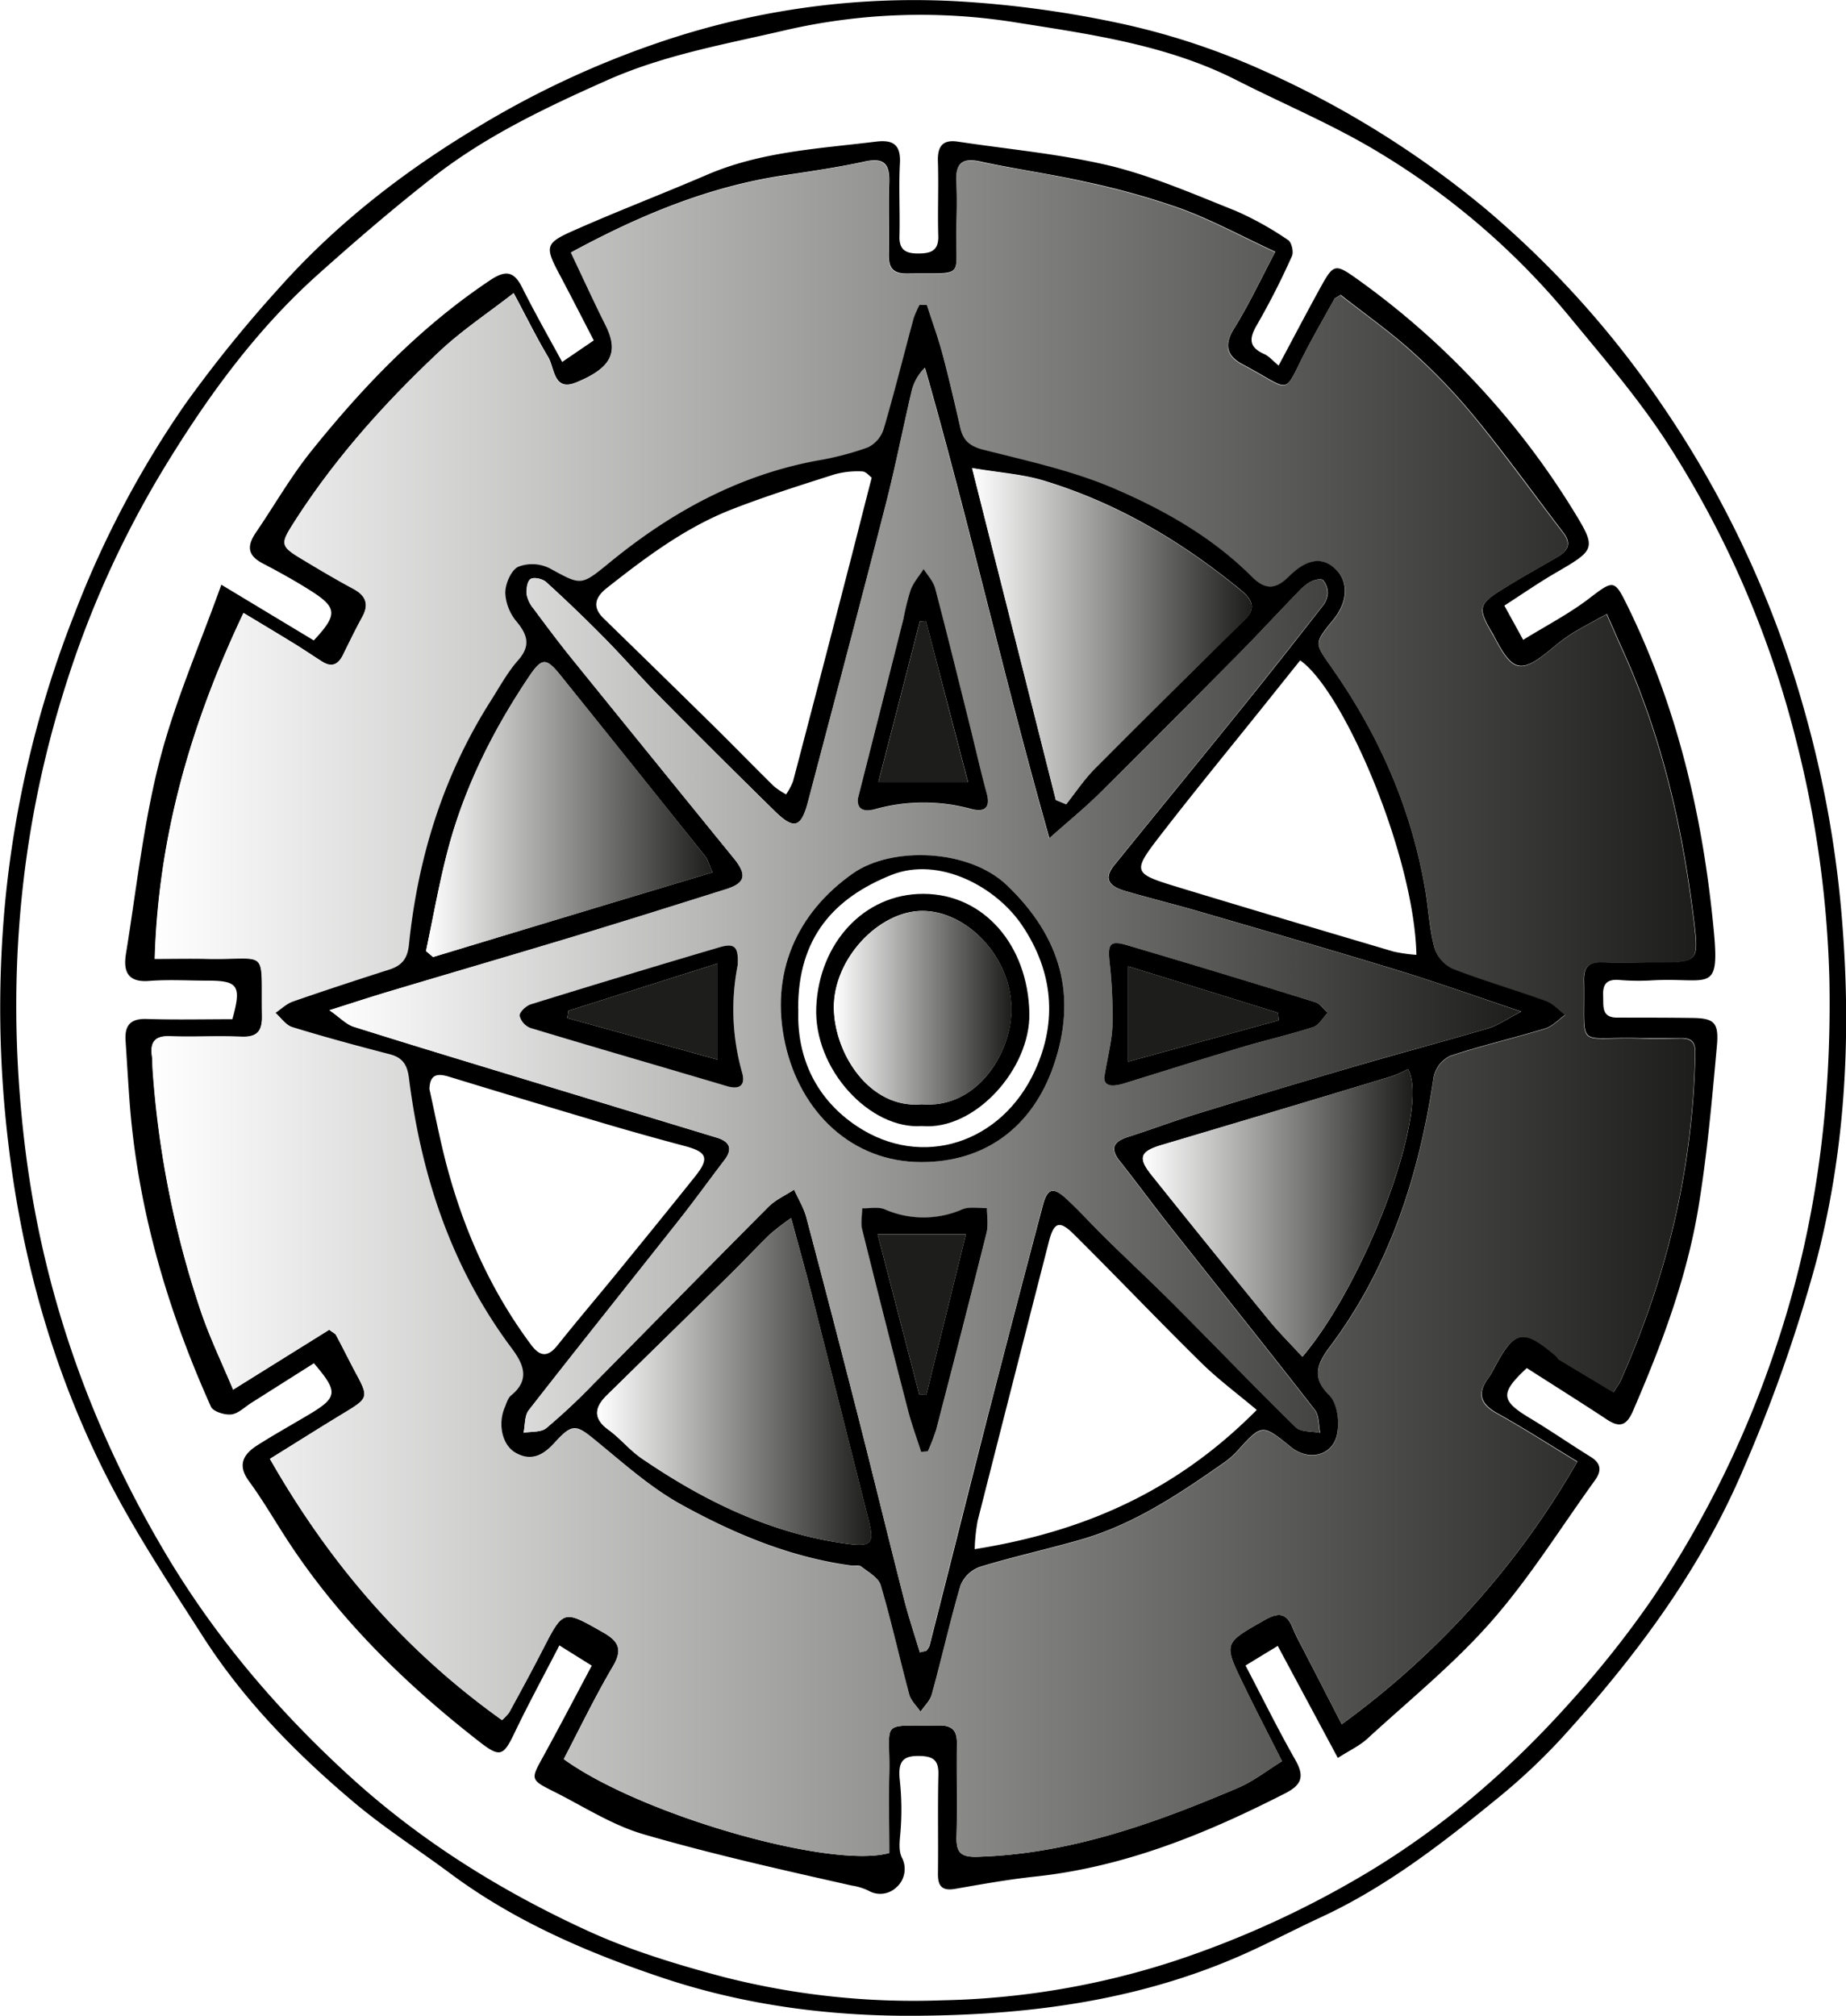 <svg xmlns="http://www.w3.org/2000/svg" xmlns:xlink="http://www.w3.org/1999/xlink" viewBox="0 0 449.7 491.01"><defs><style>.d14893c7-a56c-4591-b186-37bc961d0a26{fill:#fff;}.\32 4bf9900-4e17-45b3-9cd9-fb878c596df3{fill:none;}.\36 e60b448-67b1-4726-ac02-f8760404fd45{fill:url(#97f1cc23-1392-4eef-a2cc-2b035443c986);}.\39 49389a5-c9d1-4fab-950e-e29d35e01980{fill:url(#42453e1b-7c73-4e35-9299-33e0b96e77d1);}.\36 dcbc3a4-f725-4053-a163-2602cd3008a2{fill:url(#3dce854c-6512-4205-9b8d-e677e646a83f);}.\38 75f4c7b-7795-46bc-bb36-5c0ec965d1f0{fill:url(#6f2d559a-9f1e-4085-8f6a-eee0202c0be8);}.fab41f09-1c60-42b1-be97-d27be6c2bd09{fill:url(#3b4f771f-a5a1-4a96-995a-1e0892ba91a7);}.e2a16921-7353-47a3-9ce7-ef15512679dc{fill:url(#4de751e5-5792-4ba2-855c-6b994209a1b3);}.dab59490-6a8b-4a4d-bee6-d604411db167{fill:#1d1d1b;}.\35 b03767d-0869-4a26-a245-6833dfed4e9b{fill:url(#105d5f5c-57cc-4822-a132-d7dc1ea66e72);}</style><linearGradient id="97f1cc23-1392-4eef-a2cc-2b035443c986" x1="36.9" y1="245.7" x2="413.2" y2="245.7" gradientUnits="userSpaceOnUse"><stop offset="0" stop-color="#fff"/><stop offset="1" stop-color="#1d1d1b"/></linearGradient><linearGradient id="42453e1b-7c73-4e35-9299-33e0b96e77d1" x1="80.25" y1="246.04" x2="370.58" y2="246.04" xlink:href="#97f1cc23-1392-4eef-a2cc-2b035443c986"/><linearGradient id="3dce854c-6512-4205-9b8d-e677e646a83f" x1="236.81" y1="154.99" x2="304.93" y2="154.99" xlink:href="#97f1cc23-1392-4eef-a2cc-2b035443c986"/><linearGradient id="6f2d559a-9f1e-4085-8f6a-eee0202c0be8" x1="145.46" y1="336.5" x2="212.22" y2="336.5" xlink:href="#97f1cc23-1392-4eef-a2cc-2b035443c986"/><linearGradient id="3b4f771f-a5a1-4a96-995a-1e0892ba91a7" x1="103.78" y1="197.2" x2="173.58" y2="197.2" xlink:href="#97f1cc23-1392-4eef-a2cc-2b035443c986"/><linearGradient id="4de751e5-5792-4ba2-855c-6b994209a1b3" x1="278.4" y1="295.45" x2="344.14" y2="295.45" xlink:href="#97f1cc23-1392-4eef-a2cc-2b035443c986"/><linearGradient id="105d5f5c-57cc-4822-a132-d7dc1ea66e72" x1="203.15" y1="245.47" x2="246.42" y2="245.47" xlink:href="#97f1cc23-1392-4eef-a2cc-2b035443c986"/></defs><title>Recurso 1WonderLogo</title><g id="a5e3b369-0283-48b5-b91e-06b1125cd302" data-name="Capa 2"><g id="54b4cfd4-9cee-416a-b6d2-37e59ff0ee10" data-name="Capa 1"><path class="d14893c7-a56c-4591-b186-37bc961d0a26" d="M224.78,491c27.05-.27,53.47-3.91,78.42-15.08,6.23-2.79,12.28-6,18.48-8.86,15.74-7.28,29.33-17.78,42.64-28.64a150.32,150.32,0,0,0,16.12-15.08c17.93-19.7,33.82-41,44.26-65.6a371.91,371.91,0,0,0,17.71-50.4c7-26.62,8.52-53.94,6.42-81.47a264.76,264.76,0,0,0-9-51.68A252.16,252.16,0,0,0,404.43,98a235.71,235.71,0,0,0-42.24-46.89,233.64,233.64,0,0,0-54.31-33.87A173.9,173.9,0,0,0,274,5.94,260,260,0,0,0,232.27.26,192.47,192.47,0,0,0,160.33,10.4a224.37,224.37,0,0,0-43.8,20.43C98.43,41.66,82,54.44,68,70.14A318.2,318.2,0,0,0,45.07,98.33a239.61,239.61,0,0,0-26.95,51.06,258.55,258.55,0,0,0-17,70.94A276.36,276.36,0,0,0,2,278.26c3.3,27.9,10.74,54.68,23.19,79.77,6.94,14,15.67,27.16,24.1,40.37,9.83,15.42,22.54,28.44,36.43,40.19,7.59,6.42,16,11.83,24,17.77,15.66,11.63,33.43,19.28,51.63,25.38C181.75,488.58,203.13,491.29,224.78,491Z"/><path d="M224.78,491c-21.65.3-43-2.41-63.43-9.25-18.2-6.1-36-13.75-51.63-25.38-8-5.94-16.46-11.35-24-17.77-13.89-11.75-26.6-24.77-36.43-40.19C40.81,385.19,32.08,372,25.14,358,12.69,332.94,5.25,306.16,2,278.26a276.36,276.36,0,0,1-.8-57.93,258.55,258.55,0,0,1,17-70.94,239.61,239.61,0,0,1,27-51.06A318.2,318.2,0,0,1,68,70.14c14-15.7,30.48-28.48,48.58-39.31a224.37,224.37,0,0,1,43.8-20.43A192.47,192.47,0,0,1,232.27.26,260,260,0,0,1,274,5.94a173.9,173.9,0,0,1,33.85,11.3,233.64,233.64,0,0,1,54.31,33.87A235.71,235.71,0,0,1,404.43,98a252.16,252.16,0,0,1,35.44,76.18,264.76,264.76,0,0,1,9,51.68c2.1,27.53.56,54.85-6.42,81.47a371.91,371.91,0,0,1-17.71,50.4c-10.44,24.62-26.33,45.9-44.26,65.6a150.32,150.32,0,0,1-16.12,15.08c-13.31,10.86-26.9,21.36-42.64,28.64-6.2,2.87-12.25,6.07-18.48,8.86C278.25,487.08,251.83,490.72,224.78,491ZM445.65,238.51a261.25,261.25,0,0,0-8.13-58.28A242,242,0,0,0,406,107.65c-7-10.78-15.53-20.62-23.72-30.59A181.1,181.1,0,0,0,336.1,37.25C325,30.48,312.84,25.43,301.21,19.51,284.47,11,266,8.4,248,5.55a146.68,146.68,0,0,0-56.52,1.77c-14.78,3.46-29.65,6-43.77,12.31-14.84,6.61-29.39,13.52-42.19,23.53-9.62,7.52-18.9,15.5-28,23.64-15.24,13.64-27.1,30-37.69,47.43A242.33,242.33,0,0,0,16,166.92C4.25,203.85,1.39,241.59,6.18,280.06c4.47,35.84,16.47,69,35,99.77C53,399.39,67.73,416.65,84.61,432.15c17.39,16,37.14,28.34,58.42,38.11,10.48,4.82,21.72,8.23,32.9,11.22a187.09,187.09,0,0,0,53.58,5.77,194.54,194.54,0,0,0,56.35-9.49A234.63,234.63,0,0,0,333.34,456c18.71-11.27,34.91-25.37,49.34-41.54a241.45,241.45,0,0,0,19.81-25A251.54,251.54,0,0,0,433,327C442.54,298.29,446.23,268.69,445.65,238.51Z"/><path class="24bf9900-4e17-45b3-9cd9-fb878c596df3" d="M445.65,238.51c.58,30.18-3.11,59.78-12.67,88.52a251.54,251.54,0,0,1-30.49,62.45,241.45,241.45,0,0,1-19.81,25c-14.43,16.17-30.63,30.27-49.34,41.54a234.63,234.63,0,0,1-47.48,21.77,194.54,194.54,0,0,1-56.35,9.49,187.09,187.09,0,0,1-53.58-5.77c-11.18-3-22.42-6.4-32.9-11.22-21.28-9.77-41-22.14-58.42-38.11C67.73,416.65,53,399.39,41.17,379.83c-18.52-30.77-30.52-63.93-35-99.77C1.39,241.59,4.25,203.85,16,166.92a242.33,242.33,0,0,1,23.77-52.69C50.37,96.83,62.23,80.44,77.47,66.8c9.1-8.14,18.38-16.12,28-23.64,12.8-10,27.35-16.92,42.19-23.53,14.12-6.28,29-8.85,43.77-12.31A146.68,146.68,0,0,1,248,5.55C266,8.4,284.47,11,301.21,19.51c11.63,5.92,23.78,11,34.89,17.74a181.1,181.1,0,0,1,46.13,39.81c8.19,10,16.7,19.81,23.72,30.59a242,242,0,0,1,31.57,72.58A261.25,261.25,0,0,1,445.65,238.51ZM222.82,455.24c-3-1.48-3.75-3.12-3.69-6,.1-5.57.21-11.16,0-16.73-.16-3.72,1.22-4.84,4.85-4.77,3.32.06,4.72,1,4.64,4.48-.19,8,0,16.09-.11,24.13,0,2.94.86,4.29,4,3.79,8.17-1.28,16.36-2.44,24.55-3.64,20-2.93,38.34-10.61,56.19-19.74,4.09-2.1,4.47-4.28,2.28-8.12-4.19-7.37-7.94-15-12.1-22.93,2.66-1.63,4.95-3,7.85-4.78l14.64,27.29c2.87-1.84,5.31-3,7.2-4.7,10.22-9.37,21.1-18.2,30.21-28.57,9.33-10.62,16.88-22.81,25.2-34.33,1.61-2.23,1.6-4.12-1-5.73-5-3.09-9.83-6.43-14.86-9.46-7.07-4.25-7.3-6.05-.72-12.18,6.47,4.15,13.1,8.3,19.63,12.61,3.24,2.14,4.83,1.09,6.26-2.21,6.9-16,13.05-32.22,15.9-49.41,2.16-13.05,3.32-26.28,4.52-39.47.53-5.79-.74-6.75-6.15-6.8-6.07,0-12.15,0-18.22-.08-3.8,0-3.24-2.82-3.34-5.26s.58-4.05,3.54-3.94c3.93.15,7.88,0,11.82,0,10.88-.05,13,2.25,11.58-12.13-2.64-27.64-8.81-54.17-21.11-79.18-3.09-6.28-3.35-6.12-9.24-1.61-4.87,3.73-10.4,6.58-16.07,10.08l-4.59-8.34c4.34-2.79,8.2-5.48,12.25-7.84,10.21-5.94,10.35-5.95,4.19-16a190.34,190.34,0,0,0-52.71-56.06c-4.76-3.37-5.37-3.26-8.19,1.8-3.55,6.36-6.9,12.83-10.51,19.59-1.49-1.22-2.35-2.29-3.47-2.79-3.91-1.72-3.72-3.88-1.73-7.26a182.3,182.3,0,0,0,8.42-16.62c.46-1-.09-3.35-.93-3.89A78,78,0,0,0,301,51.35c-10-4-20-8.4-30.36-10.9-12.19-2.94-24.83-4-37.28-5.92-3.67-.55-5,1.12-4.85,4.75.2,6.06-.09,12.15.09,18.21.12,3.77-1.94,4.29-4.95,4.29s-4.6-.88-4.5-4.23c.16-5.91-.21-11.83.11-17.72.25-4.55-1.65-5.81-5.81-5.3-13.91,1.72-28,2.4-41.17,8.07-10.76,4.63-21.72,8.81-32.43,13.56-7.14,3.17-7.13,4-3.37,11,2.75,5.17,5.4,10.39,8.2,15.79L137,88.22c-3.36-6.21-6.71-12-9.68-18-2-4.09-4-4.48-7.87-1.91C102.48,79.56,88.59,94,75.93,109.72c-5,6.21-9,13.23-13.52,19.85-2.15,3.14-2.24,5.64,1.56,7.61s7.81,4.2,11.55,6.56c6.68,4.2,6.81,5.89.92,12.22L53.91,142.4C48.63,157.17,42.52,171,38.82,185.47c-3.92,15.3-5.6,31.17-8.14,46.81-.68,4.17.31,7.06,5.64,6.63,4.73-.37,9.52-.08,14.28-.07,7.45,0,8.3,1.23,6,9.4-6.85,0-13.88.16-20.9-.06-4-.13-5.36,1.6-5.12,5.26.31,4.75.59,9.49.93,14.23,1.9,26.26,9.15,51.13,19.89,75,.53,1.17,3.36,2,5,1.83,1.78-.24,3.37-1.88,5-2.93l15.12-9.53c6,7.08,5.84,8.32-1.48,12.66-4.09,2.43-8.25,4.76-12.26,7.3-3.49,2.22-4.95,4.85-2,8.87,3.38,4.6,6.23,9.59,9.36,14.38,12.57,19.23,28.8,35,46.79,49.06,5,3.89,5.8,3.34,8.5-2.31,3.36-7,7.09-13.86,10.89-21.23l7.89,4.93c-4.16,7.78-8,15.17-12,22.45-2.85,5.17-2.93,5.38,2.52,8.1,7.31,3.64,14.35,8.27,22.08,10.52,16.7,4.87,33.74,8.66,50.73,12.5,3.34.76,5.56.91,6.17,5.14.78,5.37,6.72,8.32,10.08,5.25"/><path d="M218.56,459.54a5.71,5.71,0,0,1-7,1,13.81,13.81,0,0,0-4.07-1.24c-17-3.84-34-7.63-50.73-12.5-7.73-2.25-14.77-6.88-22.08-10.52-5.45-2.72-5.37-2.93-2.52-8.1,4-7.28,7.87-14.67,12-22.45l-7.89-4.93c-3.8,7.37-7.53,14.22-10.89,21.23-2.7,5.65-3.51,6.2-8.5,2.31-18-14-34.22-29.83-46.79-49.06-3.13-4.79-6-9.78-9.36-14.38-3-4-1.5-6.65,2-8.87,4-2.54,8.17-4.87,12.26-7.3,7.32-4.34,7.52-5.58,1.48-12.66L61.41,341.6c-1.66,1-3.25,2.69-5,2.93-1.59.21-4.42-.66-5-1.83-10.74-23.9-18-48.77-19.89-75-.34-4.74-.62-9.48-.93-14.23-.24-3.66,1.16-5.39,5.12-5.26,7,.22,14.05.06,20.9.06,2.27-8.17,1.42-9.39-6-9.4-4.76,0-9.55-.3-14.28.07-5.33.43-6.32-2.46-5.64-6.63,2.54-15.64,4.22-31.51,8.14-46.81,3.7-14.46,9.81-28.3,15.09-43.07L76.44,156c5.89-6.33,5.76-8-.92-12.22-3.74-2.36-7.63-4.51-11.55-6.56s-3.71-4.47-1.56-7.61c4.51-6.62,8.51-13.64,13.52-19.85C88.59,94,102.48,79.56,119.4,68.26c3.84-2.57,5.85-2.18,7.87,1.91,3,6,6.32,11.84,9.68,18l7.7-5.25c-2.8-5.4-5.45-10.62-8.2-15.79-3.76-7.07-3.77-7.85,3.37-11,10.71-4.75,21.67-8.93,32.43-13.56,13.17-5.67,27.26-6.35,41.17-8.07,4.16-.51,6.06.75,5.81,5.3-.32,5.89.05,11.81-.11,17.72-.1,3.35,1.54,4.23,4.5,4.23s5.07-.52,4.95-4.29c-.18-6.06.11-12.15-.09-18.21-.11-3.63,1.18-5.3,4.85-4.75,12.45,1.88,25.09,3,37.28,5.92C281,43,291,47.36,301,51.35a78,78,0,0,1,12.8,7.13c.84.54,1.39,2.89.93,3.89A182.3,182.3,0,0,1,306.28,79c-2,3.38-2.18,5.54,1.73,7.26,1.12.5,2,1.57,3.47,2.79,3.61-6.76,7-13.23,10.51-19.59,2.83-5.09,3.43-5.17,8.26-1.75a194.62,194.62,0,0,1,53.47,57.36c5.3,8.68,4.71,8.95-5,14.61-4.05,2.36-7.91,5.05-12.25,7.84l4.59,8.34c5.67-3.5,11.2-6.35,16.07-10.08,5.89-4.51,6.15-4.67,9.24,1.61,12.3,25,18.47,51.54,21.11,79.18,1.53,15.95-1.2,11.37-15.49,12.26a54.81,54.81,0,0,1-7.58-.13c-3.24-.24-4,1.28-3.87,3.92.1,2.44-.46,5.23,3.34,5.26,6.07,0,12.15,0,18.22.08,5.41.05,6.68,1,6.15,6.8-1.2,13.19-2.36,26.42-4.52,39.47-2.85,17.19-9,33.45-15.9,49.41-1.43,3.3-3,4.35-6.26,2.21-6.53-4.31-13.16-8.46-19.63-12.61-6.58,6.13-6.35,7.93.72,12.18,5,3,9.87,6.37,14.86,9.46,2.62,1.61,2.63,3.5,1,5.73-8.32,11.52-15.87,23.71-25.2,34.33-9.11,10.37-20,19.2-30.21,28.57-1.89,1.74-4.33,2.86-7.2,4.7l-14.64-27.29c-2.9,1.76-5.19,3.15-7.85,4.78,4.16,7.95,7.91,15.56,12.1,22.93,2.19,3.84,1.81,6-2.28,8.12-19.28,9.86-39.11,18-61,20.35-6.56.7-13.05,1.87-19.55,3-3.3.58-4.24-.77-4.2-3.76.1-8-.08-16.09.11-24.13.08-3.51-1.32-4.42-4.64-4.48-3.95-.07-5.24,1.26-4.77,5.82a67,67,0,0,1,.09,13.65c-.24,2.4-.22,4.09.5,5.43a6,6,0,0,1-1.2,6.92ZM326.86,420a205.09,205.09,0,0,0,57.41-64c-6.69-4.06-13-8.12-19.51-11.75-4.11-2.29-4.95-4.85-2.16-8.62a20.9,20.9,0,0,0,1.5-2.54c4.93-9.25,7-9.63,15.09-2.74.24.2.35.6.61.76,4.39,2.66,8.8,5.29,13.31,8,.9-1.47,1.4-2.12,1.73-2.85,11.33-25.44,17.68-52,18.15-79.9.05-2.7-1.09-3.5-3.46-3.49-3.44,0-6.89,0-10.34,0-15.58-.4-13,3.1-13.32-14.1-.07-3.54,1.48-4.55,4.75-4.4,4.26.18,8.53,0,12.8,0,10.52,0,10.5-.07,9.17-10.83-2.77-22.39-7.78-44.17-17.09-64.82-1.31-2.9-2.58-5.83-4.05-9.17-3.11,1.72-5.57,3-7.92,4.4a43.21,43.21,0,0,0-5.11,3.71c-7.83,6.57-9.8,6.23-14.38-2.59-.3-.58-.65-1.14-1-1.71-2.86-5.1-2.68-6.26,2.34-9.44,4.56-2.9,9.31-5.52,14-8.24,2.57-1.49,3.54-3.25,1.48-5.94-7.15-9.35-14-18.91-21.46-28a144.62,144.62,0,0,0-15.19-15.92c-5.62-5.09-11.87-9.48-17.61-14-1,.65-1.37.77-1.51,1-2.23,4-4.51,8-6.63,12-6.24,11.92-3.17,10.58-15.72,3.94-3.76-2-4.68-4.61-2.12-8.72,3.67-5.89,6.61-12.23,10.05-18.71-8.18-3.8-15.38-7.72-23-10.53a185.38,185.38,0,0,0-23.14-6.49c-8.56-1.94-17.28-3.13-25.86-5-4.68-1-5.89.88-5.65,5.1.2,3.6.11,7.22,0,10.83-.31,12.9,2.52,11.17-12,11.39-3.52.06-4.57-1.45-4.49-4.72.15-5.74-.14-11.5.09-17.23.18-4.43-.95-6.42-5.89-5.35-6.49,1.41-13.09,2.38-19.67,3.36-18.36,2.74-35.16,9.69-51.93,18.78,2.86,6,5.55,11.92,8.46,17.72,3.23,6.45,1.49,10.44-7.34,14-5.42,2.16-5.11-3.55-6.69-6.2-2.9-4.86-5.41-10-8.42-15.61-6.3,4.9-12.59,9.06-18,14.14-13.5,12.67-25.83,26.4-35.78,42.14-3,4.69-3,5.32,2,8.33,4.21,2.54,8.44,5.06,12.78,7.39,3.08,1.66,3.83,3.74,2.16,6.83s-3.15,6.11-4.67,9.19c-1.13,2.3-2.67,3.3-5.09,1.77-2.2-1.39-4.35-2.86-6.56-4.23-4-2.46-8-4.86-12.64-7.65-12.86,27.09-20.73,54.52-21.6,84.21,4.78,0,8.71-.08,12.64,0,15.39.36,13.21-3.06,13.49,14,.06,3.91-1.47,5.18-5.26,5-5.74-.24-11.5.1-17.23-.11-3.56-.13-4.77,1.32-4.34,4.66.15,1.13.1,2.29.19,3.44A235.17,235.17,0,0,0,49,319.65c2.14,6.24,5,12.22,7.79,18.85l23.4-14.59c.92.71,1.46.93,1.67,1.32,1.62,3,3.13,6.11,4.75,9.13,3.24,6,3.17,6.18-2.87,9.85s-11.81,7.33-18,11.15C80.52,381.25,98.85,402.28,122.3,419a13,13,0,0,0,1.74-1.88c2.73-5,5.49-10.06,8.1-15.16,5.12-9.95,5-9.89,14.85-4.28,3.67,2.1,4.74,4.1,2.34,8.17-4.36,7.39-8.1,15.15-12,22.65,18.84,13.64,65.24,26.86,79.28,22.86,0-6.34-.11-12.88,0-19.41.27-13.25-2.65-11.45,12.26-11.65,3.25,0,4.29,1.39,4.25,4.45-.11,7.55.12,15.11-.09,22.65-.1,3.8,1,5,5,4.89,22.54-.66,43.23-8.14,63.59-16.82,3.78-1.61,7.1-4.27,10.67-6.46-3.3-6.57-6.47-12.66-9.46-18.85-4.84-10-4.71-9.88,5.28-15.57,3.43-1.95,5.38-1.65,6.82,2a36.8,36.8,0,0,0,1.69,3.53C319.91,406.48,323.18,412.84,326.86,420Z"/><path class="6e60b448-67b1-4726-ac02-f8760404fd45" d="M326.86,420c-3.68-7.15-6.95-13.51-10.21-19.88a36.8,36.8,0,0,1-1.69-3.53c-1.44-3.64-3.39-3.94-6.82-2-10,5.69-10.12,5.57-5.28,15.57,3,6.19,6.16,12.28,9.46,18.85-3.57,2.19-6.89,4.85-10.67,6.46-20.36,8.68-41,16.16-63.59,16.82-4.05.12-5.14-1.09-5-4.89.21-7.54,0-15.1.09-22.65,0-3.06-1-4.49-4.25-4.45-14.91.2-12-1.6-12.26,11.65-.14,6.53,0,13.07,0,19.41-14,4-60.44-9.22-79.28-22.86,3.94-7.5,7.68-15.26,12-22.65,2.4-4.07,1.33-6.07-2.34-8.17-9.82-5.61-9.73-5.67-14.85,4.28-2.61,5.1-5.37,10.12-8.1,15.16A13,13,0,0,1,122.3,419c-23.45-16.72-41.78-37.75-56.52-63.64,6.16-3.82,12-7.54,18-11.15s6.11-3.81,2.87-9.85c-1.62-3-3.13-6.1-4.75-9.13-.21-.39-.75-.61-1.67-1.32L56.8,338.5C54,331.87,51.15,325.89,49,319.65a235.17,235.17,0,0,1-11.84-59.07c-.09-1.15,0-2.31-.19-3.44-.43-3.34.78-4.79,4.34-4.66,5.73.21,11.49-.13,17.23.11,3.79.16,5.32-1.11,5.26-5-.28-17.11,1.9-13.69-13.49-14-3.93-.09-7.86,0-12.64,0,.87-29.69,8.74-57.12,21.6-84.21,4.61,2.79,8.64,5.19,12.64,7.65,2.21,1.37,4.36,2.84,6.56,4.23,2.42,1.53,4,.53,5.09-1.77,1.52-3.08,3-6.17,4.67-9.19s.92-5.17-2.16-6.83c-4.34-2.33-8.57-4.85-12.78-7.39-5-3-4.92-3.64-2-8.33,10-15.74,22.28-29.47,35.78-42.14,5.43-5.08,11.72-9.24,18-14.14,3,5.65,5.52,10.75,8.42,15.61,1.58,2.65,1.27,8.36,6.69,6.2,8.83-3.51,10.57-7.5,7.34-14-2.91-5.8-5.6-11.71-8.46-17.72,16.77-9.09,33.57-16,51.93-18.78,6.58-1,13.18-2,19.67-3.36,4.94-1.07,6.07.92,5.89,5.35-.23,5.73.06,11.49-.09,17.23-.08,3.27,1,4.78,4.49,4.72,14.56-.22,11.73,1.51,12-11.39.09-3.61.18-7.23,0-10.83-.24-4.22,1-6.1,5.65-5.1,8.58,1.83,17.3,3,25.86,5a185.38,185.38,0,0,1,23.14,6.49c7.61,2.81,14.81,6.73,23,10.53-3.44,6.48-6.38,12.82-10.05,18.71-2.56,4.11-1.64,6.73,2.12,8.72,12.55,6.64,9.48,8,15.72-3.94,2.12-4.06,4.4-8,6.63-12,.14-.25.53-.37,1.51-1,5.74,4.51,12,8.9,17.61,14a144.62,144.62,0,0,1,15.19,15.92c7.43,9.12,14.31,18.68,21.46,28,2.06,2.69,1.09,4.45-1.48,5.94-4.68,2.72-9.43,5.34-14,8.24-5,3.18-5.2,4.34-2.34,9.44.32.57.67,1.13,1,1.71,4.58,8.82,6.55,9.16,14.38,2.59a43.21,43.21,0,0,1,5.11-3.71c2.35-1.44,4.81-2.68,7.92-4.4,1.47,3.34,2.74,6.27,4.05,9.17,9.31,20.65,14.32,42.43,17.09,64.82,1.33,10.76,1.35,10.83-9.17,10.83-4.27,0-8.54.14-12.8,0-3.27-.15-4.82.86-4.75,4.4.32,17.2-2.26,13.7,13.32,14.1,3.45.09,6.9.05,10.34,0,2.37,0,3.51.79,3.46,3.49-.47,27.91-6.82,54.46-18.15,79.9-.33.73-.83,1.38-1.73,2.85-4.51-2.71-8.92-5.34-13.31-8-.26-.16-.37-.56-.61-.76-8.08-6.89-10.16-6.51-15.09,2.74a20.9,20.9,0,0,1-1.5,2.54c-2.79,3.77-2,6.33,2.16,8.62,6.53,3.63,12.82,7.69,19.51,11.75A205.09,205.09,0,0,1,326.86,420ZM225.79,74.28H224a24.67,24.67,0,0,0-1.41,3.32c-2.44,9-4.68,18.06-7.31,27a7.49,7.49,0,0,1-3.81,4.44,71.07,71.07,0,0,1-12.24,3.2c-19.32,3.58-35.87,12.69-50.87,25-6.9,5.66-6.8,5.41-14.46,1.25a9.5,9.5,0,0,0-7.66-.35c-1.75.89-3.09,4.15-3.13,6.38a11.77,11.77,0,0,0,2.78,7c2.71,3.3,3.43,5.91.3,9.44-2.57,2.89-4.45,6.42-6.55,9.72-11.57,18.19-17.8,38.2-20,59.52-.34,3.31-1.6,5.07-4.62,6-7.9,2.53-15.8,5.11-23.64,7.84-1.54.53-2.83,1.81-4.23,2.75,1.35,1.19,2.52,3,4.1,3.47,7.82,2.41,15.72,4.54,23.65,6.6,3.16.82,4.32,2.51,4.74,5.81,3,23.91,10.39,46.23,25,65.79,2.8,3.74,4.68,7.63-.09,11.5-.81.65-1.14,2-1.59,3-1.7,4-.62,9.1,2.68,11,3.74,2.12,6.64.66,9.44-2.43,4.45-4.92,5.34-4.48,10.34-.35,6.63,5.49,13.21,11.33,20.68,15.44,12.89,7.1,26.5,12.81,41.32,14.8.81.1,1.88-.18,2.41.24,1.74,1.38,4.22,2.72,4.76,4.57,2.59,8.79,4.56,17.77,6.95,26.62.41,1.52,1.8,2.78,2.73,4.16.94-1.38,2.31-2.65,2.73-4.18,2.39-8.84,4.37-17.8,7-26.57a8,8,0,0,1,4.73-4.52c8.06-2.47,16.32-4.27,24.43-6.6,12.94-3.71,24-11.07,34.86-18.68a19.66,19.66,0,0,0,3.35-2.89c6.1-6.69,6.09-6.71,13.16-1,4.46,3.61,10.43,2,11.29-3.54.46-2.94-.14-7.24-2-9.11-4.64-4.55-2.56-8.17.25-11.92,14.63-19.54,21.68-41.92,25.23-65.73a7.4,7.4,0,0,1,4-5c7.6-2.53,15.44-4.32,23.1-6.66,1.81-.55,3.29-2.2,4.91-3.34-1.56-1.16-3-2.76-4.7-3.39-7.51-2.71-15.2-4.93-22.63-7.81a8.43,8.43,0,0,1-4.47-5c-1.22-4.54-1.47-9.34-2.25-14-3.34-19.87-11.25-37.87-22.76-54.31-4.23-6-4.46-5.87.28-11.68,3.61-4.41,3.88-9.16.7-12.31s-6.93-2.77-11.44,1.7c-3.24,3.21-5.75,3.36-9,.08-9.62-9.63-21.4-16.29-33.67-21.54-10.12-4.33-21.12-6.69-31.86-9.43-3.25-.83-4.81-2.19-5.5-5.24-1.38-6.06-2.79-12.11-4.39-18.12C228.5,82.15,227.06,78.24,225.79,74.28Z"/><path d="M225.79,74.28c1.27,4,2.71,7.87,3.79,11.88,1.6,6,3,12.06,4.39,18.12.69,3,2.25,4.41,5.5,5.24,10.74,2.74,21.74,5.1,31.86,9.43,12.27,5.25,24.05,11.91,33.67,21.54,3.27,3.28,5.78,3.13,9-.08,4.51-4.47,8.31-4.81,11.44-1.7s2.91,7.9-.7,12.31c-4.74,5.81-4.51,5.64-.28,11.68C336,179.14,343.9,197.14,347.24,217c.78,4.67,1,9.47,2.25,14a8.43,8.43,0,0,0,4.47,5c7.43,2.88,15.12,5.1,22.63,7.81,1.75.63,3.14,2.23,4.7,3.39-1.62,1.14-3.1,2.79-4.91,3.34-7.66,2.34-15.5,4.13-23.1,6.66a7.4,7.4,0,0,0-4,5c-3.55,23.81-10.6,46.19-25.23,65.73-2.81,3.75-4.89,7.37-.25,11.92,1.91,1.87,2.51,6.17,2,9.11-.86,5.56-6.83,7.15-11.29,3.54-7.07-5.73-7.06-5.71-13.16,1a19.66,19.66,0,0,1-3.35,2.89c-10.87,7.61-21.92,15-34.86,18.68-8.11,2.33-16.37,4.13-24.43,6.6a8,8,0,0,0-4.73,4.52c-2.59,8.77-4.57,17.73-7,26.57-.42,1.53-1.79,2.8-2.73,4.18-.93-1.38-2.32-2.64-2.73-4.16-2.39-8.85-4.36-17.83-6.95-26.62-.54-1.85-3-3.19-4.76-4.57-.53-.42-1.6-.14-2.41-.24-14.82-2-28.43-7.7-41.32-14.8-7.47-4.11-14-9.95-20.68-15.44-5-4.13-5.89-4.57-10.34.35-2.8,3.09-5.7,4.55-9.44,2.43-3.3-1.87-4.38-7-2.68-11,.45-1.05.78-2.36,1.59-3,4.77-3.87,2.89-7.76.09-11.5-14.61-19.56-22-41.88-25-65.79-.42-3.3-1.58-5-4.74-5.81-7.93-2.06-15.83-4.19-23.65-6.6-1.58-.48-2.75-2.28-4.1-3.47,1.4-.94,2.69-2.22,4.23-2.75,7.84-2.73,15.74-5.31,23.64-7.84,3-1,4.28-2.73,4.62-6,2.18-21.32,8.41-41.33,20-59.52,2.1-3.3,4-6.83,6.55-9.72,3.13-3.53,2.41-6.14-.3-9.44a11.77,11.77,0,0,1-2.78-7c0-2.23,1.38-5.49,3.13-6.38a9.5,9.5,0,0,1,7.66.35c7.66,4.16,7.56,4.41,14.46-1.25,15-12.33,31.55-21.44,50.87-25a71.07,71.07,0,0,0,12.24-3.2,7.49,7.49,0,0,0,3.81-4.44c2.63-8.95,4.87-18,7.31-27A24.67,24.67,0,0,1,224,74.27Zm-1.71,328.21,1.58-.38a4.51,4.51,0,0,0,.77-1.18c4.69-18.38,9.3-36.79,14-55.17q6.72-26.13,13.63-52.22c1.08-4.06,2.54-4.5,5.73-1.56,3.36,3.1,6.41,6.52,9.68,9.72,5.61,5.5,11.36,10.85,16.9,16.41,9.8,9.82,19.4,19.85,29.33,29.55,1.23,1.21,3.91.94,5.92,1.36-.41-1.89-.24-4.22-1.31-5.6-11.64-15-23.5-29.78-35.25-44.67-4.15-5.26-8.1-10.67-12.26-15.92-2.62-3.29-1.33-4.82,2.11-5.93,5.58-1.78,11.05-3.86,16.64-5.58q19.43-6,38.91-11.69c10.69-3.13,21.46-6,32.13-9.16,2.43-.73,4.59-2.32,8-4.07-10.9-3.67-20.23-7-29.69-9.93-16.08-4.94-32.24-9.61-48.39-14.33-6.13-1.79-12.34-3.33-18.46-5.12-4.23-1.24-5.05-3.22-2.61-6.25,10.27-12.72,20.66-25.35,30.93-38.08,6.67-8.26,13.23-16.6,19.78-25a5.63,5.63,0,0,0,1.31-3.09,4.76,4.76,0,0,0-1.18-3.3c-.49-.45-2.11-.05-3,.41a12.16,12.16,0,0,0-3,2.48c-4.88,5-9.64,10.19-14.57,15.18q-16.91,17.06-33.94,34c-3.45,3.41-7.24,6.48-12.12,10.82-11-38.75-19.51-76.84-30.32-114.61a12.12,12.12,0,0,0-3.12,5.33c-2.19,9.22-4,18.54-6.34,27.72-6.22,24.25-12.65,48.46-19,72.67-1.66,6.3-3.43,6.87-8.06,2.34q-14-13.72-27.83-27.71c-4.71-4.76-9.09-9.83-13.79-14.59s-9.31-9.19-14.14-13.58c-.87-.78-3-1.25-3.79-.71s-1.05,2.53-.91,3.82a7.8,7.8,0,0,0,1.7,3.43c3,4.06,6.05,8.13,9.23,12.07Q159,184.79,178.8,209.12c3.23,4,2.82,6-1.9,7.49-12,3.78-24,7.56-36,11.2-15.32,4.63-30.68,9.11-46,13.69-4.56,1.36-9.08,2.85-14.63,4.6,2.67,1.86,4.09,3.43,5.84,4,14,4.42,28.08,8.66,42.14,12.94q23.18,7.05,46.37,14.08c3,.92,4,2.61,1.89,5.43-3.77,4.93-7.4,10-11.24,14.83-12.16,15.39-24.43,30.7-36.49,46.17-1,1.33-.85,3.62-1.24,5.46,1.88-.34,4.25-.07,5.54-1.13a149.81,149.81,0,0,0,11.43-10.7c14.24-14.38,28.39-28.87,42.68-43.2,1.74-1.75,4.16-2.81,6.27-4.2,1,2.29,2.4,4.49,3,6.88Q203,321.3,209.3,346c3.67,14.41,7.18,28.88,10.87,43.29C221.3,393.75,222.76,398.1,224.08,402.49Zm33.13-207.62,2.51,1c2.29-2.88,4.34-6,6.91-8.6,12.19-12.27,24.5-24.41,36.8-36.56,3-3,.91-5.25-1.17-7-14.35-11.81-30.13-21.22-48-26.65-5.16-1.57-10.68-1.92-17.46-3.07ZM192.72,296.71a59.68,59.68,0,0,0-5.12,3.93c-3.28,3.18-6.4,6.52-9.66,9.72q-15,14.76-30.09,29.48c-2.95,2.9-3.53,5.59.35,8.42,2.89,2.09,5.19,5,8.13,7,15.27,10.42,31.61,18.37,50.21,20.81,5.69.74,6.47-.16,5.08-5.67q-6.94-27.59-13.92-55.18C196.21,309.4,194.58,303.61,192.72,296.71Zm44.72,80.65c26.45-4.23,49-14,68.71-33.92-4.67-3.94-9.41-7.44-13.56-11.53-10.47-10.3-20.59-20.94-31-31.27-3.52-3.49-4.86-2.95-6.09,1.86q-8.73,34-17.34,67.95A45.45,45.45,0,0,0,237.44,377.36Zm-25.08-261c-.52-.37-1.4-1.51-2.31-1.53a21.18,21.18,0,0,0-6.79.73c-8.33,2.66-16.69,5.29-24.84,8.46-11.38,4.42-21.08,11.71-30.59,19.21-2.65,2.09-3.77,4.51-.8,7.39q13.5,13.13,26.93,26.34c4.88,4.81,9.65,9.73,14.54,14.54a18.56,18.56,0,0,0,3,2,15.75,15.75,0,0,0,1.7-3.21q7.22-27.51,14.31-55C209.07,129.21,210.59,123.19,212.36,116.31ZM173.58,212.5c-.93-2.11-1.14-3.12-1.71-3.83q-17.72-22.24-35.52-44.4c-3.28-4.05-4.38-4-7.33.33C120,178,112.85,192.3,108.85,208c-2,7.81-3.4,15.78-5.07,23.67l1.72,1.45Zm171.47,20.09c-.51-24.05-17.64-64.28-28.32-71.73L308,171.77c-8.57,10.7-17.29,21.29-25.66,32.15-6.48,8.41-6.25,8.87,4.2,12.05,17.64,5.37,35.32,10.61,53,15.84A39.77,39.77,0,0,0,345.05,232.59Zm-240.44,32.7c1.39,6.22,2.58,12.48,4.21,18.63,4.2,15.78,10.74,30.48,20.55,43.65,2.29,3.07,4.19,3,6.55,0,4.89-6.13,10-12.11,14.94-18.18,6.19-7.59,12.38-15.19,18.5-22.85,3.5-4.38,2.9-5.92-2.42-7.35q-9.48-2.52-18.89-5.28-19.44-5.76-38.83-11.69C106.35,261.37,104.71,261.85,104.61,265.29ZM343,260.41a30.92,30.92,0,0,1-3.81,1.72Q311.11,270.56,283,278.9c-5.24,1.56-5.85,3.1-2.49,7.3q14.25,17.78,28.65,35.4c2.53,3.09,5.38,5.91,8.12,8.89C333,311.9,348.46,270.07,343,260.41Z"/><path class="949389a5-c9d1-4fab-950e-e29d35e01980" d="M224.08,402.49c-1.32-4.39-2.78-8.74-3.91-13.17-3.69-14.41-7.2-28.88-10.87-43.29q-6.3-24.73-12.83-49.39c-.63-2.39-2-4.59-3-6.88-2.11,1.39-4.53,2.45-6.27,4.2-14.29,14.33-28.44,28.82-42.68,43.2a149.81,149.81,0,0,1-11.43,10.7c-1.29,1.06-3.66.79-5.54,1.13.39-1.84.2-4.13,1.24-5.46,12.06-15.47,24.33-30.78,36.49-46.17,3.84-4.87,7.47-9.9,11.24-14.83,2.15-2.82,1.15-4.51-1.89-5.43Q151.43,270,128.23,263c-14.06-4.28-28.13-8.52-42.14-12.94-1.75-.55-3.17-2.12-5.84-4,5.55-1.75,10.07-3.24,14.63-4.6,15.34-4.58,30.7-9.06,46-13.69,12-3.64,24-7.42,36-11.2,4.72-1.48,5.13-3.53,1.9-7.49Q159,184.79,139.21,160.38c-3.18-3.94-6.21-8-9.23-12.07a7.8,7.8,0,0,1-1.7-3.43c-.14-1.29.09-3.23.91-3.82s2.92-.07,3.79.71c4.83,4.39,9.56,8.92,14.14,13.58s9.08,9.83,13.79,14.59q13.8,14,27.83,27.71c4.63,4.53,6.4,4,8.06-2.34,6.38-24.21,12.81-48.42,19-72.67,2.36-9.18,4.15-18.5,6.34-27.72a12.12,12.12,0,0,1,3.12-5.33c10.81,37.77,19.36,75.86,30.32,114.61,4.88-4.34,8.67-7.41,12.12-10.82q17.07-16.87,33.94-34c4.93-5,9.69-10.14,14.57-15.18a12.16,12.16,0,0,1,3-2.48c.89-.46,2.51-.86,3-.41a4.76,4.76,0,0,1,1.18,3.3,5.63,5.63,0,0,1-1.31,3.09c-6.55,8.36-13.11,16.7-19.78,25-10.27,12.73-20.66,25.36-30.93,38.08-2.44,3-1.62,5,2.61,6.25,6.12,1.79,12.33,3.33,18.46,5.12,16.15,4.72,32.31,9.39,48.39,14.33,9.46,2.9,18.79,6.26,29.69,9.93-3.37,1.75-5.53,3.34-8,4.07-10.67,3.18-21.44,6-32.13,9.16q-19.49,5.72-38.91,11.69c-5.59,1.72-11.06,3.8-16.64,5.58-3.44,1.11-4.73,2.64-2.11,5.93,4.16,5.25,8.11,10.66,12.26,15.92,11.75,14.89,23.61,29.7,35.25,44.67,1.07,1.38.9,3.71,1.31,5.6-2-.42-4.69-.15-5.92-1.36-9.93-9.7-19.53-19.73-29.33-29.55-5.54-5.56-11.29-10.91-16.9-16.41-3.27-3.2-6.32-6.62-9.68-9.72-3.19-2.94-4.65-2.5-5.73,1.56q-6.87,26.1-13.63,52.22c-4.73,18.38-9.34,36.79-14,55.17a4.51,4.51,0,0,1-.77,1.18Zm.4-119.42c15.44,0,27-8.48,32.17-23.42,5.86-17,1.87-31.37-11.35-44-9.29-8.88-28.08-9.51-37.5-2.9-13.77,9.67-20.33,24.4-16.51,41.56C195,271,207.67,283.12,224.48,283.07ZM269,262.47c0,2.32,2.24,2.24,5,1.39,9.48-2.93,18.95-5.92,28.46-8.75,5.79-1.73,11.72-3.06,17.46-4.92,1.41-.46,2.37-2.31,3.54-3.52-1-.88-1.89-2.2-3.06-2.56q-22.9-7.08-45.88-13.89c-4.12-1.22-4.67-.29-4.22,4.06a116.22,116.22,0,0,1,.7,15.6C270.87,253.6,269.85,257.28,269,262.47Zm-89.29-27.4c.22-4.46-.7-5.43-4.5-4.32q-23,6.75-45.87,13.87c-1.16.36-2.79,1.85-2.76,2.77a4.36,4.36,0,0,0,2.65,3c15.91,4.82,31.88,9.42,47.82,14.16,3.29,1,4.58-.27,3.73-3.31A56.16,56.16,0,0,1,179.71,235.07Zm44.68,118.58,1.65-.07a51,51,0,0,0,2.05-5.34c4.14-15.94,8.26-31.89,12.25-47.87.47-1.91.09-4,.1-6.05-2,.06-4.29-.42-6,.3a23.6,23.6,0,0,1-18.89,0c-1.59-.66-3.66-.2-5.51-.25,0,1.72-.37,3.54,0,5.16q5.46,22.08,11.18,44.1C222.09,347,223.32,350.3,224.39,353.65ZM209,194.5c-.24,2.88,1.76,3.3,4.37,2.61a44,44,0,0,1,23.24,0c3.15.85,4.75-.15,3.75-3.83-1.5-5.51-2.75-11.08-4.13-16.62-2.77-11.09-5.49-22.19-8.4-33.24-.46-1.71-1.86-3.17-2.83-4.75-1.07,1.64-2.44,3.17-3.13,5a59.75,59.75,0,0,0-1.78,7.12C216.42,165.13,212.76,179.53,209,194.5Z"/><path class="6dcbc3a4-f725-4053-a163-2602cd3008a2" d="M257.21,194.87l-20.4-80.8c6.78,1.15,12.3,1.5,17.46,3.07,17.86,5.43,33.64,14.84,48,26.65,2.08,1.72,4.17,4,1.17,7-12.3,12.15-24.61,24.29-36.8,36.56-2.57,2.59-4.62,5.72-6.91,8.6Z"/><path class="875f4c7b-7795-46bc-bb36-5c0ec965d1f0" d="M192.72,296.71c1.86,6.9,3.49,12.69,5,18.52q7,27.58,13.92,55.18c1.39,5.51.61,6.41-5.08,5.67-18.6-2.44-34.94-10.39-50.21-20.81-2.94-2-5.24-4.92-8.13-7-3.88-2.83-3.3-5.52-.35-8.42q15-14.76,30.09-29.48c3.26-3.2,6.38-6.54,9.66-9.72A59.68,59.68,0,0,1,192.72,296.71Z"/><path class="24bf9900-4e17-45b3-9cd9-fb878c596df3" d="M237.44,377.36a45.45,45.45,0,0,1,.69-6.91q8.56-34,17.34-67.95c1.23-4.81,2.57-5.35,6.09-1.86,10.44,10.33,20.56,21,31,31.27,4.15,4.09,8.89,7.59,13.56,11.53C286.4,363.37,263.89,373.13,237.44,377.36Z"/><path class="24bf9900-4e17-45b3-9cd9-fb878c596df3" d="M212.36,116.31c-1.77,6.88-3.29,12.9-4.84,18.9q-7.14,27.53-14.31,55a15.75,15.75,0,0,1-1.7,3.21,18.56,18.56,0,0,1-3-2c-4.89-4.81-9.66-9.73-14.54-14.54Q160.53,163.7,147,150.57c-3-2.88-1.85-5.3.8-7.39,9.51-7.5,19.21-14.79,30.59-19.21,8.15-3.17,16.51-5.8,24.84-8.46a21.18,21.18,0,0,1,6.79-.73C211,114.8,211.84,115.94,212.36,116.31Z"/><path class="fab41f09-1c60-42b1-be97-d27be6c2bd09" d="M173.58,212.5,105.5,233.12l-1.72-1.45c1.67-7.89,3.08-15.86,5.07-23.67,4-15.7,11.12-30,20.17-43.4,2.95-4.36,4-4.38,7.33-.33q17.86,22.11,35.52,44.4C172.44,209.38,172.65,210.39,173.58,212.5Z"/><path class="24bf9900-4e17-45b3-9cd9-fb878c596df3" d="M345.05,232.59a39.77,39.77,0,0,1-5.49-.78c-17.69-5.23-35.37-10.47-53-15.84-10.45-3.18-10.68-3.64-4.2-12.05,8.37-10.86,17.09-21.45,25.66-32.15l8.72-10.91C327.41,168.31,344.54,208.54,345.05,232.59Z"/><path class="24bf9900-4e17-45b3-9cd9-fb878c596df3" d="M104.61,265.29c.1-3.44,1.74-3.92,4.61-3q19.4,5.92,38.83,11.69,9.4,2.78,18.89,5.28c5.32,1.43,5.92,3,2.42,7.35-6.12,7.66-12.31,15.26-18.5,22.85-5,6.07-10.05,12.05-14.94,18.18-2.36,2.95-4.26,3-6.55,0-9.81-13.17-16.35-27.87-20.55-43.65C107.19,277.77,106,271.51,104.61,265.29Z"/><path class="e2a16921-7353-47a3-9ce7-ef15512679dc" d="M343,260.41c5.43,9.66-10,51.49-25.77,70.08-2.74-3-5.59-5.8-8.12-8.89Q294.72,304,280.49,286.2c-3.36-4.2-2.75-5.74,2.49-7.3q28.13-8.36,56.24-16.77A30.92,30.92,0,0,0,343,260.41Z"/><path d="M224.48,283.07c-16.81.05-29.48-12.06-33.19-28.77-3.82-17.16,2.74-31.89,16.51-41.56,9.42-6.61,28.21-6,37.5,2.9,13.22,12.64,17.21,27.05,11.35,44C251.48,274.59,239.92,283.09,224.48,283.07Zm-30-37.32c-.49,12.17,4.61,22.17,14.3,28.6,15.79,10.48,35.23,4.21,43.37-13.61,5.52-12.09,4.3-24.11-3-35.1-6.41-9.71-20.44-17.12-32-12.51C203.31,218.67,194.35,228.28,194.44,245.75Z"/><path d="M269,262.47c.85-5.19,1.87-8.87,2-12.59a116.22,116.22,0,0,0-.7-15.6c-.45-4.35.1-5.28,4.22-4.06q23,6.79,45.88,13.89c1.17.36,2,1.68,3.06,2.56-1.17,1.21-2.13,3.06-3.54,3.52-5.74,1.86-11.67,3.19-17.46,4.92-9.51,2.83-19,5.82-28.46,8.75C271.24,264.71,269,264.79,269,262.47Zm42.49-13.92-.18-1.87-36.49-11.3v23.23Z"/><path d="M179.71,235.07a56.16,56.16,0,0,0,1.07,26.18c.85,3-.44,4.29-3.73,3.31-15.94-4.74-31.91-9.34-47.82-14.16a4.36,4.36,0,0,1-2.65-3c0-.92,1.6-2.41,2.76-2.77q22.89-7.1,45.87-13.87C179,229.64,179.93,230.61,179.71,235.07Zm-41.25,11.14c-.08.59-.17,1.19-.25,1.78l36.63,10.13V234.68Z"/><path d="M224.39,353.65c-1.07-3.35-2.3-6.66-3.18-10.06q-5.7-22-11.18-44.1c-.4-1.62,0-3.44,0-5.16,1.85.05,3.92-.41,5.51.25a23.6,23.6,0,0,0,18.89,0c1.75-.72,4-.24,6-.3,0,2,.37,4.14-.1,6.05-4,16-8.11,31.93-12.25,47.87a51,51,0,0,1-2.05,5.34Zm-.45-14,1.72.13c3.2-13,6.39-25.93,9.64-39.12H213.8C217.25,314,220.6,326.84,223.94,339.69Z"/><path d="M209,194.5c3.79-15,7.45-29.37,11.09-43.77a59.75,59.75,0,0,1,1.78-7.12c.69-1.78,2.06-3.31,3.13-5,1,1.58,2.37,3,2.83,4.75,2.91,11.05,5.63,22.15,8.4,33.24,1.38,5.54,2.63,11.11,4.13,16.62,1,3.68-.6,4.68-3.75,3.83a44,44,0,0,0-23.24,0C210.73,197.8,208.73,197.38,209,194.5Zm26.82-4c-3.51-13.4-6.89-26.32-10.27-39.24l-1.47.11c-3.35,13-6.7,25.94-10.1,39.13Z"/><path class="24bf9900-4e17-45b3-9cd9-fb878c596df3" d="M194.44,245.76c-.09-17.48,8.87-27.09,22.75-32.63,11.53-4.61,25.56,2.8,32,12.51,7.25,11,8.47,23,3,35.1-8.14,17.82-27.58,24.09-43.37,13.61C199.05,267.92,194,257.92,194.44,245.76Zm30.15,28.53c12.91,1.16,26.48-14,26.17-27.6-.37-16.45-11.06-28.91-25.77-29-14.55-.06-25.46,12.07-26.14,27.56C198.18,260.54,212,275.22,224.59,274.29Z"/><path class="dab59490-6a8b-4a4d-bee6-d604411db167" d="M311.49,248.55l-36.67,10.06V235.38l36.49,11.3Z"/><path class="dab59490-6a8b-4a4d-bee6-d604411db167" d="M138.46,246.21l36.38-11.53v23.44L138.21,248C138.29,247.4,138.38,246.8,138.46,246.21Z"/><path class="dab59490-6a8b-4a4d-bee6-d604411db167" d="M223.94,339.69c-3.34-12.85-6.69-25.7-10.14-39h21.5c-3.25,13.19-6.44,26.15-9.64,39.12Z"/><path class="dab59490-6a8b-4a4d-bee6-d604411db167" d="M235.79,190.49H214c3.4-13.19,6.75-26.16,10.1-39.13l1.47-.11C228.9,164.17,232.28,177.09,235.79,190.49Z"/><path d="M224.59,274.29c-12.55.93-26.41-13.75-25.74-29,.68-15.49,11.59-27.62,26.14-27.56,14.71.06,25.4,12.52,25.77,29C251.07,260.34,237.5,275.45,224.59,274.29Zm-.21-5.32c13.62,1.27,21.82-12.43,22-22.6.28-13-10.78-24.53-21.74-24.49-10.68.05-21.67,11.78-21.52,23.69C203.29,256.7,211.86,270.06,224.38,269Z"/><path class="5b03767d-0869-4a26-a245-6833dfed4e9b" d="M224.38,269c-12.52,1.09-21.09-12.27-21.22-23.4-.15-11.91,10.84-23.64,21.52-23.69,11,0,22,11.49,21.74,24.49C246.2,256.54,238,270.24,224.38,269Z"/></g></g></svg>